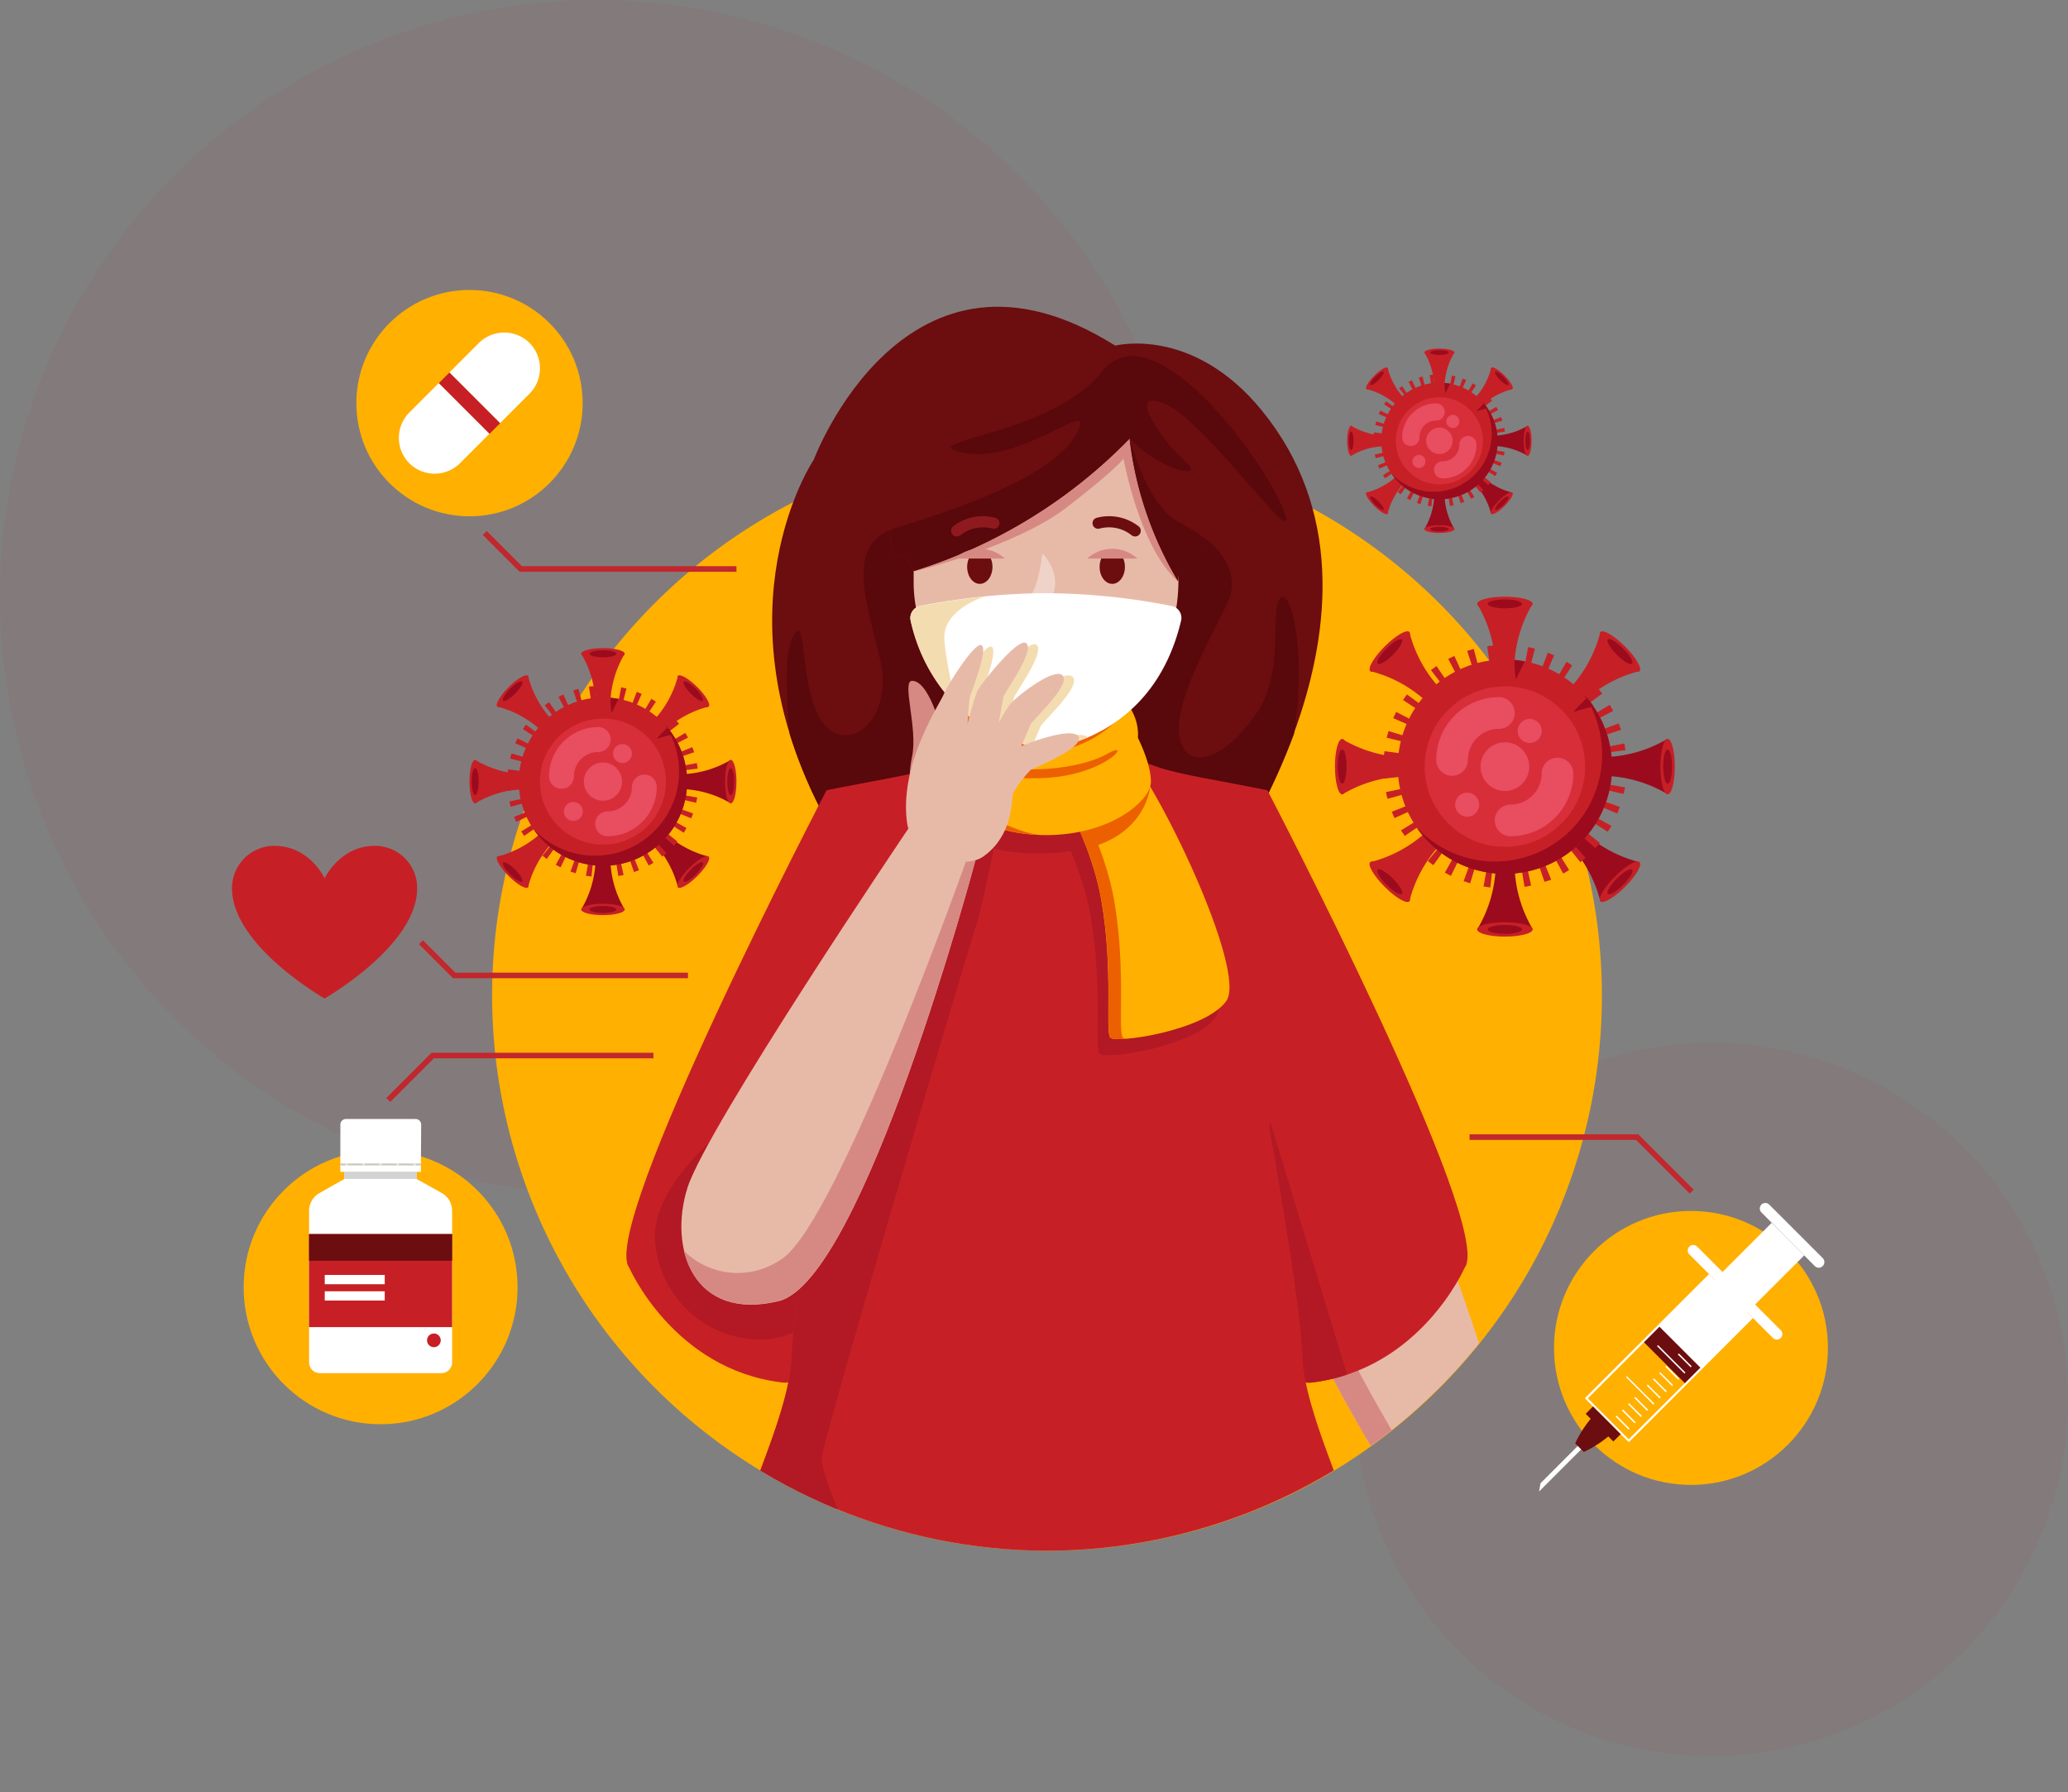 <svg xmlns="http://www.w3.org/2000/svg" xmlns:xlink="http://www.w3.org/1999/xlink" viewBox="0 0 371 321.5"><rect x="0" y="0" width="371" height="321.5" fill="#808080" stroke="none"/><defs><style>.cls-1,.cls-21,.cls-31{fill:none;}.cls-1{clip-rule:evenodd;}.cls-10,.cls-2,.cls-22{fill:#c62026;}.cls-2{opacity:0.05;}.cls-26,.cls-3{fill:#ffb001;}.cls-10,.cls-11,.cls-12,.cls-13,.cls-14,.cls-15,.cls-16,.cls-18,.cls-21,.cls-3,.cls-5,.cls-6,.cls-8,.cls-9{fill-rule:evenodd;}.cls-4{clip-path:url(#clip-path);}.cls-5,.cls-7{fill:#e7baa8;}.cls-20,.cls-6{fill:#d68982;}.cls-19,.cls-8{fill:#6c0d0f;}.cls-9{fill:#59080c;}.cls-11{fill:#b21924;}.cls-12{fill:#e6b5a3;}.cls-13{fill:#ec6000;}.cls-14{fill:#f0d3c8;}.cls-15{fill:#8e1a20;}.cls-16,.cls-27{fill:#fff;}.cls-17,.cls-18{fill:#f4dcb1;}.cls-21{stroke:#fff;}.cls-21,.cls-31{stroke-miterlimit:10;}.cls-23{fill:#9b0b1d;}.cls-24{fill:#d82e3a;}.cls-25{fill:#e84d60;}.cls-28{fill:#c6c6c4;}.cls-29{fill:#eaeae8;}.cls-30{fill:#d1d3d4;}.cls-31{stroke:#c1272d;}</style><clipPath id="clip-path"><path class="cls-1" d="M187.83,278.16a99.74,99.74,0,0,0,99.55-99.55c0-54.83-44.72-140-99.55-140s-99.55,85.17-99.55,140A99.74,99.74,0,0,0,187.83,278.16Z"/></clipPath></defs><title>Asset 2</title><g id="Layer_2" data-name="Layer 2"><g id="Layer_2-2" data-name="Layer 2"><circle class="cls-2" cx="107" cy="107" r="107"/><circle class="cls-2" cx="307" cy="251" r="64"/></g><g id="Layer_1-2" data-name="Layer 1"><path class="cls-3" d="M187.83,278.16a99.55,99.55,0,1,0-99.55-99.55A99.74,99.74,0,0,0,187.83,278.16Z"/><g class="cls-4"><path class="cls-5" d="M279.73,287.47s-18-62.13-24.16-71.75-19.11-14.5-26.08-.46,38.14,77.82,38.14,77.82Z"/><path class="cls-6" d="M233.84,213.44a17.36,17.36,0,0,1,5.49-6.77c-3.68.65-7.19,3.25-9.84,8.58-7,14,38.14,77.82,38.14,77.82l4.25-2C269.51,287.74,227.07,227.09,233.84,213.44Z"/><path class="cls-7" d="M265.5,280.37a12.05,12.05,0,0,0-2.91,4.84,23.85,23.85,0,0,0-1.26,8.94c.39,3.56,2.11,14,4.52,15.76s1.62-7.36,1.49-9.23a7.12,7.12,0,0,1,.48-3.19s3.43,20.77,5.49,22,1.3-10.83,1.09-13.8c0,0,3.45,15.51,5,15.84,3.1.68-.24-16.65-.24-16.65s3.57,12.9,5.67,12.25-1.63-14.49-1.63-14.49,3.55,8.07,5.62,8.34-4.09-17.25-5.36-19.82-4.12-9.81-6.33-12.85C275.63,276.17,269.24,277.26,265.5,280.37Z"/><path class="cls-8" d="M146,82.43s-18.08,26.73,2,64.18c10.52,19.65,7.35-7.47,3.29,3.17s27,16.61,27,16.61h27.25l11.87-7.08s37.88-50.16,9-85.63C213.95,58.36,200.07,62,200.07,62,162.51,38.34,146,82.43,146,82.43Z"/><path class="cls-9" d="M229.71,107.29c-1.94,1.86.73,12.66-3.87,20s-11.95,11.81-14,5.81,5.28-18.4,8.31-24.81-2.66-11.74-8.47-14.52-9-15.17-9-15.17c4.82,5.4,14.07,7.77,9.95,4.16s-11-13.56-3.51-10.29,24.57,28,21.18,19.12S206.83,55.08,197.63,66.7s-35.1,12.47-24.57,14.52,24.33-11,19.85-3.15-23,13.8-32.07,16.58-5.69,12.22-3,23.4-5.81,17.63-10.29,11.46S145,108.09,142,114.87c-1.15,2.58-1,9.35-.33,16.76a84.31,84.31,0,0,0,6.31,15,41.52,41.52,0,0,0,2.94,4.83,5.36,5.36,0,0,1,.35-1.66c3.62-9.49,6.53,11.07-.35,1.66-.11,2.15,1.22,4.09,3.33,5.81l16.43-.5c4.12-.12,46-1.94,47.19-1.94a18,18,0,0,0,3-.53,121.46,121.46,0,0,0,11.27-22.65C234.41,117,231.64,105.43,229.71,107.29Z"/><path class="cls-10" d="M148.28,141.75s-41,78.55-35.38,85.66c0,0,7.92,18.2,27.35,20.56S148.28,141.75,148.28,141.75Z"/><path class="cls-11" d="M127.07,205.14s-9.59,8.33-9.59,16.56a19,19,0,0,0,16.78,18.44c10.53,1.33,19.6-7.81,17.57-21.05S127.07,205.14,127.07,205.14Z"/><path class="cls-12" d="M187.67,102.13h0a11.56,11.56,0,0,1,11.53,11.53v22.08a11.56,11.56,0,0,1-11.53,11.53h0a11.57,11.57,0,0,1-11.53-11.53V113.66A11.57,11.57,0,0,1,187.67,102.13Z"/><path class="cls-10" d="M227.37,141.75s41,78.55,35.38,85.66c0,0-7.92,18.2-27.35,20.56S227.37,141.75,227.37,141.75Z"/><path class="cls-11" d="M227.91,201.29l-3.81,6.36c.36,22.25,3,41.33,11.31,40.33a32.26,32.26,0,0,0,6.27-1.41Z"/><path class="cls-10" d="M233.66,243.37c-.3-9.93-5.95-41.15-5.95-41.15,3.2-13.56-.33-60.46-.34-60.47-8.3-1.69-16-2.85-19.73-4.19s-5.52-2-6.43-.95c0,0-4.87,7-13.38,7s-13.38-7-13.38-7c-.91-1-2.71-.39-6.43.95s-11.43,2.5-19.73,4.19c0,0-3.54,46.91-.34,60.47,0,0-5.65,31.23-5.95,41.15s-8.67,25.9-7.63,27.84c0,0,19.58,13.88,53.47,12.85,33.89,1,53.47-12.85,53.47-12.85C242.34,269.27,234,253.3,233.66,243.37Z"/><path class="cls-11" d="M185.08,139.52s8.41,12.22,10.59,24.93.64,23.48,1.59,24.57,16.93-1.21,20.8-6.54S205.64,143,199.33,136.74,182.3,135,185.08,139.52Z"/><path class="cls-11" d="M147.4,261.57c0-2.66,26.57-92.27,27.61-95.18s4.19-18.48,4.19-18.48L161,159.66s-10.65,25.42-12.35,28.56c-.21.4-.87,1.39-1.85,2.82a64.91,64.91,0,0,0,1.18,11.18s-5.65,31.23-5.95,41.15-8.67,25.9-7.63,27.84c0,0,7.57,5.36,21.43,9.17C152.06,276.44,147.4,264.23,147.4,261.57Z"/><path class="cls-11" d="M188.92,153c17.43-1.09,17.53-12.62,17.53-12.62s-.56-1.65-1.38-3.67c-2-.66-3.2-.81-3.87-.05,0,0-4.87,7-13.38,7s-13.38-7-13.38-7c-.91-1-2.71-.39-6.43.95a34.61,34.61,0,0,1-3.71,1h0C165.91,145.3,171.49,154,188.92,153Z"/><path class="cls-3" d="M187,136.62s8.41,12.22,10.59,24.93.64,23.48,1.59,24.57,16.93-1.21,20.8-6.54-12.42-39.46-18.74-45.75S184.24,132.07,187,136.62Z"/><path class="cls-13" d="M201.47,186.12c-1-1.09.59-11.86-1.59-24.57s-10.59-24.93-10.59-24.93c-1.65-2.7,1.44-5.38,5.54-5.82-5.12-.52-9.76,2.64-7.81,5.82,0,0,8.41,12.22,10.59,24.93s.64,23.48,1.59,24.57c.23.26,1.3.32,2.85.21A1,1,0,0,1,201.47,186.12Z"/><path class="cls-13" d="M206.34,141.05H195.55s-2.28,1.15-4.55,2.32a77.57,77.57,0,0,1,4,8.81l.92-.25C205.83,149,206.34,141.07,206.34,141.05Z"/><path class="cls-3" d="M204.14,132.35a8.75,8.75,0,0,0-2-6.18l-14.48,3.37-14.48-3.37a8.75,8.75,0,0,0-2,6.18s-2.41,4.72-2.31,8,7.18,9.44,18.8,9.44,18.71-6.17,18.8-9.44S204.14,132.35,204.14,132.35Z"/><path class="cls-13" d="M202.5,126.64c-.21-.3-.36-.47-.36-.47l-14.48,3.37-14.48-3.37a9.51,9.51,0,0,0-1.64,3c3.22,2.37,9.76,6.36,16.68,5.72A19.61,19.61,0,0,0,202.5,126.64Z"/><path class="cls-5" d="M187.66,133.13c-12.95,0-23.75-16-23.75-28.59V87.79A23.82,23.82,0,0,1,187.66,64h0a23.82,23.82,0,0,1,23.75,23.75v16.4C211.41,118,202,133.13,187.66,133.13Z"/><path class="cls-6" d="M211.41,87.79A23.58,23.58,0,0,0,206.93,74a20.7,20.7,0,0,0-4.72.52c-13.31,2.85-12.82-.57-22.41,5.25s-13,8.87-13.49,11.75-2.4,11-2.4,11,18.23-4.38,27.49-11.53,10.15-8.73,10.15-8.73,2.89,16.06,9.86,22.09c0,0,0-.06,0-.09Z"/><path class="cls-14" d="M187,99.29s-.61,6.76-3,8.64.06,2.54,3,.91S190.17,102.46,187,99.29Z"/><path class="cls-8" d="M217.23,94.68,215,100.15s-3.63-.37-3.63,4.13a64.36,64.36,0,0,1-8.71-25.64,92.1,92.1,0,0,1-38.78,23.8s-1.2-3.9-3.68-2.57c0,0-3.37-19.5,2-27.65s11.7-16.31,23-15.25S218.21,68,217.23,94.68Z"/><path class="cls-9" d="M215,100.15l1.35-3.38a23.91,23.91,0,0,0-4.72-3c-5.81-2.78-9-15.17-9-15.17a64.36,64.36,0,0,0,8.71,25.64C211.41,99.78,215,100.15,215,100.15Z"/><path class="cls-9" d="M202.69,78.64c4.82,5.4,14.07,7.77,9.95,4.16s-11-13.56-3.51-10.29a16.7,16.7,0,0,1,3.9,2.71A33.84,33.84,0,0,0,203,63.9a6.73,6.73,0,0,0-5.34,2.8c-9.2,11.62-35.1,12.47-24.57,14.52s24.33-11,19.85-3.15-23,13.8-32.07,16.58a11.69,11.69,0,0,0-1.22.45c.29,2.86.62,4.75.62,4.75,2.48-1.33,3.68,2.57,3.68,2.57A92.1,92.1,0,0,0,202.69,78.64Z"/><path class="cls-15" d="M171,94.42A1,1,0,0,0,172.3,96a6.52,6.52,0,0,1,5.77-1.18,1,1,0,0,0,.58-1.91A8.61,8.61,0,0,0,171,94.42Z"/><path class="cls-13" d="M171.54,141.75a9.77,9.77,0,0,1,1-4.71s2.24,2.78,14,2.54,17-7.14,12.1-4.36-15.1,3.57-20.06,1.94a16.44,16.44,0,0,1-7.43-4.81s-2.41,4.72-2.31,8,6.74,9,17.69,9.4C181.44,149.27,171.82,143.81,171.54,141.75Z"/><path class="cls-16" d="M187.67,106.4a118.93,118.93,0,0,0-22.53,2.28,2.18,2.18,0,0,0-1.77,2.6c4.82,20.19,21.71,22.7,24,23a2.45,2.45,0,0,0,.53,0c2.33-.25,19.22-2.76,24-23a2.18,2.18,0,0,0-1.77-2.6A118.93,118.93,0,0,0,187.67,106.4Z"/><path class="cls-17" d="M186.64,130.36c.25-.76,7.16-7,5.89-8.84s-8.53,3.76-9.65,5.28a34.93,34.93,0,0,0-1.87,3.09l.85-4.61c.15-.81,5.49-8,4.17-9.55s-8.18,7.21-8.84,8.43a37.66,37.66,0,0,0-1.66,5.56,28.65,28.65,0,0,0,9.63,4.13C185.8,132.39,186.5,130.76,186.64,130.36Z"/><path class="cls-17" d="M185.53,133.93c.87.18,1.53.27,1.86.3a2.45,2.45,0,0,0,.53,0,26.54,26.54,0,0,0,7.22-2C193.92,131,188.1,132.87,185.53,133.93Z"/><path class="cls-17" d="M175.44,129.67c.08-1.16.26-3.86.42-4.5.2-.81,3.15-8,2.13-9.09s-6.1,6.91-6.86,8.74c-.08.18-.22.46-.41.81A27.22,27.22,0,0,0,175.44,129.67Z"/><path class="cls-18" d="M176.73,107c-5.08.51-9.22,1.24-11.6,1.72a2.18,2.18,0,0,0-1.77,2.6,30.85,30.85,0,0,0,8.17,15.19c-1.11-4.9-2.13-10-2.11-12.32C169.49,109.25,176.54,107,176.73,107Z"/><ellipse class="cls-19" cx="175.78" cy="101.69" rx="2.27" ry="3.04"/><path class="cls-6" d="M171.27,100.19h9A6.65,6.65,0,0,0,171.27,100.19Z"/><path class="cls-8" d="M204.28,94.42A1,1,0,0,1,203,96a6.52,6.52,0,0,0-5.77-1.18,1,1,0,0,1-.58-1.91A8.61,8.61,0,0,1,204.28,94.42Z"/><ellipse class="cls-19" cx="199.54" cy="101.69" rx="2.27" ry="3.04"/><path class="cls-6" d="M204.05,100.19h-9A6.65,6.65,0,0,1,204.05,100.19Z"/><path class="cls-20" d="M169.44,133s-2.37-10.88-5.81-10.88c-1.93,0,1.06,8.52,0,13.55-.93,4.39-.47,9.85,2,10.16S169.44,133,169.44,133Z"/><path class="cls-5" d="M163,148.57s-36.22,53.59-39.67,64.49,1.09,24,16.34,20.33S175,154.28,175,154.28Z"/><path class="cls-6" d="M175,154.28a4.86,4.86,0,0,0,1.37-.64,11.33,11.33,0,0,0,2.87-2.9c-2.92,3.68-9.49,2.09-9.49,2.09l3.51,1.76s-23,64.69-33,71.22a13.69,13.69,0,0,1-17.57-1.46c1.57,6.64,7,11.42,16.94,9,15.25-3.63,35.38-79.11,35.38-79.11Z"/><path class="cls-7" d="M162.74,147.62c.88,6.12,10.1,8.5,13.64,6,5.55-3.89,5-10.29,5.39-11.36a20.11,20.11,0,0,1,3.15-4.17c.36-.25,9.45-3.81,8.59-5.89s-10,1.32-10.92,2a55.78,55.78,0,0,0-4.37,4.47l4-2.59s2.34-5.23,2.59-6,7.16-7,5.89-8.84-8.53,3.76-9.65,5.28-3.51,6.15-3.51,6.15l1.32-1.32s1-5.54,1.17-6.35,5.49-8,4.17-9.55-8.18,7.21-8.84,8.43a44.58,44.58,0,0,0-1.78,6s.25-4.22.46-5,3.15-8,2.13-9.09-6.1,6.91-6.86,8.74S161.24,137.19,162.74,147.62Z"/></g><path class="cls-21" d="M160.68,110.49"/><path class="cls-22" d="M124.21,124.16l-2.58-2.94a18.32,18.32,0,0,1-4.23,7.85l.95.95.95.95a18.32,18.32,0,0,1,7.85-4.23Z"/><ellipse class="cls-22" cx="124.39" cy="123.98" rx="1.02" ry="3.9" transform="translate(-51.24 124.27) rotate(-45)"/><ellipse class="cls-23" cx="124.39" cy="123.98" rx="0.63" ry="2.42" transform="translate(-51.24 124.27) rotate(-45)"/><path class="cls-22" d="M92.14,156.23l2.58,2.94a18.32,18.32,0,0,1,4.23-7.85l-.95-.95-.95-.95a18.32,18.32,0,0,1-7.85,4.23Z"/><ellipse class="cls-22" cx="91.96" cy="156.41" rx="1.02" ry="3.9" transform="translate(-83.66 110.83) rotate(-45)"/><ellipse class="cls-23" cx="91.96" cy="156.41" rx="0.63" ry="2.42" transform="translate(-83.66 110.84) rotate(-45)"/><path class="cls-23" d="M124.21,156.23l2.94-2.58a18.32,18.32,0,0,1-7.85-4.23l-.95.95-.95.95a18.32,18.32,0,0,1,4.23,7.85Z"/><ellipse class="cls-22" cx="124.39" cy="156.41" rx="3.9" ry="1.02" transform="translate(-74.17 133.77) rotate(-45)"/><ellipse class="cls-23" cx="124.39" cy="156.41" rx="2.42" ry="0.63" transform="translate(-74.17 133.77) rotate(-45)"/><path class="cls-22" d="M92.14,124.16l-2.94,2.58A18.32,18.32,0,0,1,97.05,131L98,130l.95-.95a18.32,18.32,0,0,1-4.23-7.85Z"/><ellipse class="cls-22" cx="91.96" cy="123.98" rx="3.9" ry="1.02" transform="translate(-60.73 101.34) rotate(-45)"/><ellipse class="cls-23" cx="91.96" cy="123.98" rx="2.42" ry="0.63" transform="translate(-60.73 101.34) rotate(-45)"/><path class="cls-22" d="M108.17,157.35H108l.06-2.68h.1l.7,0,.13,2.67Zm-2.06-.12-1-.14.47-2.63.81.12Zm4.82-.1-.43-2.64.8-.15.57,2.61Zm-7.66-.49-.92-.3.9-2.52.78.26Zm10.47-.21-.87-2.53.77-.29,1,2.48Zm-13.17-.85q-.44-.22-.86-.46L101,152.8l.72.38Zm15.82-.32-1.28-2.35.7-.41,1.41,2.27Q116.82,155,116.39,155.26Zm-18.3-1.18q-.39-.28-.77-.59L99,151.41l.65.5Zm20.72-.42-1.67-2.09c.21-.17.42-.35.63-.53l1.78,2Q119.19,153.36,118.81,153.66ZM95.9,152.18q-.34-.35-.66-.71l2-1.76q.27.31.55.6Zm25-.51-2-1.79q.27-.3.53-.62l2.09,1.68Q121.24,151.32,120.92,151.67Zm-26.86-1.73q-.28-.4-.53-.81l2.28-1.4q.21.35.44.68Zm28.61-.58-2.26-1.44q.22-.34.42-.7l2.34,1.3C123,148.82,122.84,149.1,122.67,149.37Zm-30.05-1.94q-.2-.44-.38-.89l2.49-1q.15.38.32.75Zm31.4-.64-2.47-1q.16-.38.29-.76l2.52.89Q124.2,146.35,124,146.79Zm-32.39-2.08c-.08-.31-.16-.63-.23-.94l2.62-.55c.06.27.12.53.19.79ZM124.9,144l-2.61-.6q.09-.4.16-.8l2.64.45Q125,143.56,124.9,144Zm-33.8-2.17q0-.48-.07-1l2.67-.1c0,.27,0,.54.05.81Zm34.2-.7-2.67-.15q0-.41,0-.82v-.37l2.68-.06q0,.21,0,.43Q125.33,140.68,125.3,141.16Zm-31.57-2L91.06,139q0-.48.09-1l2.66.34Q93.76,138.74,93.73,139.15Zm28.78-.95q-.06-.41-.13-.8l2.63-.51q.09.47.16,1Zm-28.4-1.47-2.6-.64q.12-.47.26-.93l2.56.78Q94.21,136.34,94.11,136.74Zm27.87-.92q-.12-.39-.27-.77l2.5-1q.17.45.32.91Zm-27.09-1.4-2.45-1.07q.19-.45.41-.88l2.39,1.21Q95.06,134,94.89,134.42Zm26.15-.86q-.19-.36-.39-.71l2.3-1.36q.25.42.47.85Zm-25-1.29-2.24-1.47q.27-.4.55-.79l2.15,1.59Q96.28,131.93,96.06,132.27Zm23.69-.78q-.25-.33-.51-.64l2-1.73q.31.37.6.75Zm-22.18-1.15-2-1.82q.33-.35.68-.69l1.86,1.93Q97.85,130,97.57,130.34Zm20.54-.67q-.3-.28-.61-.54l1.72-2q.37.31.72.64Zm-18.73-1-1.63-2.13q.38-.29.78-.57l1.5,2.21Zm16.82-.55-.69-.43,1.36-2.31q.42.25.82.51Zm-14.76-.77L100.19,125q.43-.22.87-.43l1.11,2.43Zm12.62-.41-.76-.31.95-2.5.89.37Zm-10.37-.54-.83-2.55.93-.27.68,2.59Zm8.05-.27-.79-.18.51-2.63.95.21Zm-5.67-.29-.39-2.65,1-.11.23,2.67Zm3.26-.11-.82,0,.06-2.68,1,0Z"/><circle class="cls-22" cx="108.17" cy="140.2" r="15.1"/><path class="cls-23" d="M109.29,125.15l.22.66a18.62,18.62,0,0,0,.21,2.09l1.25-2.54A15.12,15.12,0,0,0,109.29,125.15Z"/><path class="cls-23" d="M119.23,129.94a15.09,15.09,0,0,1-23.55,18.73,15.09,15.09,0,1,0,23.55-18.73Z"/><circle class="cls-24" cx="108.17" cy="140.2" r="11.3"/><circle class="cls-25" cx="108.17" cy="140.2" r="3.43"/><circle class="cls-25" cx="111.67" cy="135.17" r="1.7"/><circle class="cls-25" cx="102.86" cy="145.55" r="1.7"/><path class="cls-25" d="M100.73,141.48a2.23,2.23,0,0,1-2.23-2.23,8.84,8.84,0,0,1,8.83-8.83,2.23,2.23,0,1,1,0,4.46,4.38,4.38,0,0,0-4.37,4.37A2.23,2.23,0,0,1,100.73,141.48Z"/><path class="cls-25" d="M109,150a2.23,2.23,0,1,1,0-4.46,4.38,4.38,0,0,0,4.37-4.37,2.23,2.23,0,1,1,4.46,0A8.84,8.84,0,0,1,109,150Z"/><path class="cls-22" d="M108.17,117.52l-3.9-.25a18.32,18.32,0,0,1,2.56,8.54h2.68a18.32,18.32,0,0,1,2.56-8.54Z"/><ellipse class="cls-22" cx="108.17" cy="117.27" rx="3.9" ry="1.02"/><ellipse class="cls-23" cx="108.17" cy="117.27" rx="2.42" ry="0.63"/><path class="cls-23" d="M108.17,162.87l3.9.25a18.32,18.32,0,0,1-2.56-8.54h-2.68a18.32,18.32,0,0,1-2.56,8.54Z"/><ellipse class="cls-22" cx="108.17" cy="163.13" rx="3.9" ry="1.02"/><ellipse class="cls-23" cx="108.17" cy="163.13" rx="2.42" ry="0.63"/><path class="cls-23" d="M130.85,140.2l.25-3.9a18.32,18.32,0,0,1-8.54,2.56v2.68a18.32,18.32,0,0,1,8.54,2.56Z"/><ellipse class="cls-22" cx="131.1" cy="140.2" rx="1.02" ry="3.9"/><ellipse class="cls-23" cx="131.1" cy="140.2" rx="0.63" ry="2.42"/><path class="cls-22" d="M85.5,140.2l-.25,3.9a18.32,18.32,0,0,1,8.54-2.56v-2.68a18.32,18.32,0,0,1-8.54-2.56Z"/><ellipse class="cls-22" cx="85.24" cy="140.2" rx="1.02" ry="3.9"/><ellipse class="cls-23" cx="85.24" cy="140.2" rx="0.63" ry="2.42"/><path class="cls-23" d="M119.76,130.53a16,16,0,0,0-1.95,2s1.18-.39,2.86-.78A15,15,0,0,0,119.76,130.53Z"/><path class="cls-22" d="M290.39,117.1l-3.28-3.74a23.33,23.33,0,0,1-5.38,10l1.2,1.2,1.2,1.2a23.33,23.33,0,0,1,10-5.38Z"/><ellipse class="cls-22" cx="290.62" cy="116.87" rx="1.29" ry="4.97" transform="translate(2.48 239.73) rotate(-45)"/><ellipse class="cls-23" cx="290.62" cy="116.87" rx="0.8" ry="3.08" transform="translate(2.48 239.73) rotate(-45)"/><path class="cls-22" d="M249.56,157.93l3.28,3.74a23.33,23.33,0,0,1,5.38-10l-1.2-1.2-1.2-1.2a23.33,23.33,0,0,1-10,5.38Z"/><ellipse class="cls-22" cx="249.33" cy="158.16" rx="1.29" ry="4.97" transform="translate(-38.81 222.63) rotate(-45)"/><ellipse class="cls-23" cx="249.33" cy="158.16" rx="0.8" ry="3.08" transform="translate(-38.81 222.63) rotate(-45)"/><path class="cls-23" d="M290.39,157.93l3.74-3.28a23.33,23.33,0,0,1-10-5.38l-1.2,1.2-1.2,1.2a23.33,23.33,0,0,1,5.38,10Z"/><ellipse class="cls-22" cx="290.62" cy="158.16" rx="4.97" ry="1.29" transform="translate(-26.71 251.82) rotate(-45)"/><ellipse class="cls-23" cx="290.62" cy="158.16" rx="3.08" ry="0.8" transform="translate(-26.71 251.82) rotate(-45)"/><path class="cls-22" d="M249.56,117.1l-3.74,3.28a23.33,23.33,0,0,1,10,5.38l1.2-1.2,1.2-1.2a23.33,23.33,0,0,1-5.38-10Z"/><ellipse class="cls-22" cx="249.33" cy="116.87" rx="4.97" ry="1.29" transform="translate(-9.61 210.53) rotate(-45)"/><ellipse class="cls-23" cx="249.33" cy="116.87" rx="3.08" ry="0.8" transform="translate(-9.61 210.54) rotate(-45)"/><path class="cls-22" d="M270,159.35h-.2l.07-3.41H270l.9,0,.16,3.4Zm-2.63-.16q-.62-.07-1.22-.18l.6-3.35q.51.09,1,.15Zm6.13-.12-.55-3.36,1-.2.73,3.33Q274.09,159,273.48,159.07Zm-9.75-.63q-.59-.18-1.17-.38l1.15-3.21q.49.18,1,.33Zm13.33-.27L276,155q.49-.17,1-.36l1.28,3.16Q277.65,158,277.06,158.18ZM260.3,157.1q-.55-.27-1.09-.58l1.69-3q.45.26.92.49Zm20.14-.41-1.64-3q.46-.25.9-.52l1.8,2.89Q281,156.39,280.44,156.69Zm-23.3-1.5q-.5-.36-1-.75l2.16-2.64q.4.33.82.64Zm26.38-.53L281.4,152c.27-.22.54-.44.8-.67l2.26,2.55Q284,154.27,283.52,154.65Zm-29.17-1.88q-.43-.44-.84-.91l2.57-2.24q.34.39.7.76Zm31.86-.64-2.54-2.28q.35-.39.68-.8l2.66,2.14Q286.62,151.67,286.21,152.13Zm-34.2-2.2q-.35-.51-.67-1l2.91-1.78q.27.44.57.87Zm36.43-.73-2.87-1.83q.28-.44.53-.89l3,1.66C288.87,148.49,288.65,148.85,288.43,149.19Zm-38.27-2.47q-.26-.56-.49-1.13l3.16-1.26q.19.48.41,1Zm40-.81L287,144.6q.2-.48.37-1l3.21,1.13Q290.38,145.35,290.14,145.91Zm-41.24-2.65c-.11-.4-.21-.8-.29-1.2l3.33-.7c.07.34.15.67.24,1Zm42.37-.86-3.32-.76q.11-.5.2-1l3.36.57Q291.41,141.8,291.27,142.4Zm-43-2.77q-.06-.61-.08-1.23l3.41-.13c0,.35,0,.69.07,1Zm43.55-.89-3.4-.19q0-.52,0-1V137l3.41-.08q0,.27,0,.54Q291.82,138.13,291.78,138.74Zm-40.19-2.55-3.4-.24q0-.61.12-1.22l3.38.43C251.65,135.49,251.61,135.84,251.59,136.19ZM288.24,135q-.07-.52-.17-1l3.34-.65q.12.6.2,1.21Zm-36.16-1.87-3.31-.81q.15-.6.33-1.19l3.26,1Q252.19,132.6,252.07,133.11Zm35.48-1.17q-.16-.5-.34-1l3.18-1.21q.22.57.41,1.16Zm-34.49-1.78-3.12-1.36q.25-.57.52-1.12l3,1.54Q253.28,129.68,253.07,130.16Zm33.3-1.1q-.24-.46-.5-.91l2.93-1.73q.31.53.6,1.08Zm-31.82-1.65-2.85-1.87q.34-.52.7-1l2.74,2Q254.84,127,254.55,127.42Zm30.16-1q-.31-.42-.65-.81l2.6-2.2q.4.47.77,1ZM256.47,125l-2.5-2.32q.42-.45.86-.88l2.36,2.45Q256.83,124.58,256.47,125Zm26.16-.86q-.38-.36-.78-.69l2.2-2.61q.47.4.92.82Zm-23.85-1.24-2.07-2.71q.49-.37,1-.72l1.91,2.82Q259.19,122.55,258.78,122.87Zm21.41-.7q-.43-.29-.88-.55l1.73-2.94q.53.31,1,.66Zm-18.79-1-1.59-3q.54-.29,1.1-.54l1.42,3.1Q261.86,120.95,261.4,121.19Zm16.06-.53q-.48-.21-1-.4l1.21-3.19q.58.22,1.14.47Zm-13.2-.68-1.05-3.24q.58-.19,1.18-.35l.87,3.3Q264.76,119.82,264.26,120Zm10.25-.34q-.5-.13-1-.23l.65-3.35q.61.12,1.2.27Zm-7.22-.37-.49-3.37q.61-.09,1.22-.14l.3,3.39Q267.81,119.2,267.3,119.27Zm4.15-.14-1-.05.08-3.41q.62,0,1.22.06Z"/><circle class="cls-22" cx="269.98" cy="137.51" r="19.22"/><path class="cls-23" d="M271.4,118.36l.28.83a23.71,23.71,0,0,0,.27,2.67l1.59-3.23A19.28,19.28,0,0,0,271.4,118.36Z"/><path class="cls-23" d="M284.05,124.45a19.21,19.21,0,0,1-30,23.85,19.22,19.22,0,1,0,30-23.85Z"/><circle class="cls-24" cx="269.98" cy="137.51" r="14.39"/><circle class="cls-25" cx="269.98" cy="137.51" r="4.37"/><circle class="cls-25" cx="274.43" cy="131.11" r="2.16"/><circle class="cls-25" cx="263.21" cy="144.34" r="2.16"/><path class="cls-25" d="M260.5,139.15a2.84,2.84,0,0,1-2.84-2.84,11.26,11.26,0,0,1,11.25-11.25,2.84,2.84,0,0,1,0,5.68,5.57,5.57,0,0,0-5.57,5.57A2.84,2.84,0,0,1,260.5,139.15Z"/><path class="cls-25" d="M271,150a2.84,2.84,0,1,1,0-5.68,5.57,5.57,0,0,0,5.57-5.57,2.84,2.84,0,1,1,5.68,0A11.26,11.26,0,0,1,271,150Z"/><path class="cls-22" d="M270,108.64l-5-.32a23.33,23.33,0,0,1,3.27,10.88h3.41a23.33,23.33,0,0,1,3.27-10.88Z"/><ellipse class="cls-22" cx="269.98" cy="108.32" rx="4.97" ry="1.29"/><ellipse class="cls-23" cx="269.98" cy="108.32" rx="3.08" ry="0.8"/><path class="cls-23" d="M270,166.38l5,.32a23.33,23.33,0,0,1-3.27-10.88h-3.41A23.33,23.33,0,0,1,265,166.71Z"/><ellipse class="cls-22" cx="269.98" cy="166.71" rx="4.97" ry="1.29"/><ellipse class="cls-23" cx="269.98" cy="166.71" rx="3.08" ry="0.8"/><path class="cls-23" d="M298.85,137.51l.32-5a23.33,23.33,0,0,1-10.88,3.27v3.41a23.33,23.33,0,0,1,10.88,3.27Z"/><ellipse class="cls-22" cx="299.17" cy="137.51" rx="1.29" ry="4.97"/><ellipse class="cls-23" cx="299.17" cy="137.51" rx="0.8" ry="3.08"/><path class="cls-22" d="M241.1,137.51l-.32,5a23.33,23.33,0,0,1,10.88-3.27v-3.41a23.33,23.33,0,0,1-10.88-3.27Z"/><ellipse class="cls-22" cx="240.78" cy="137.51" rx="1.29" ry="4.97"/><ellipse class="cls-23" cx="240.78" cy="137.51" rx="0.8" ry="3.08"/><path class="cls-23" d="M284.73,125.2a20.35,20.35,0,0,0-2.48,2.52s1.51-.5,3.64-1A19.08,19.08,0,0,0,284.73,125.2Z"/><path class="cls-22" d="M269.3,68l-1.78-2a12.65,12.65,0,0,1-2.92,5.42l.65.65.65.65a12.65,12.65,0,0,1,5.42-2.92Z"/><ellipse class="cls-22" cx="269.43" cy="67.87" rx="0.7" ry="2.7" transform="translate(30.92 210.39) rotate(-45)"/><ellipse class="cls-23" cx="269.43" cy="67.87" rx="0.43" ry="1.67" transform="translate(30.92 210.39) rotate(-45)"/><path class="cls-22" d="M247.15,90.14l1.78,2a12.65,12.65,0,0,1,2.92-5.42l-.65-.65-.65-.65a12.65,12.65,0,0,1-5.42,2.92Z"/><ellipse class="cls-22" cx="247.03" cy="90.26" rx="0.7" ry="2.7" transform="translate(8.53 201.11) rotate(-45)"/><ellipse class="cls-23" cx="247.03" cy="90.26" rx="0.43" ry="1.67" transform="translate(8.53 201.11) rotate(-45)"/><path class="cls-23" d="M269.3,90.14l2-1.78a12.65,12.65,0,0,1-5.42-2.92l-.65.65-.65.65a12.65,12.65,0,0,1,2.92,5.42Z"/><ellipse class="cls-22" cx="269.43" cy="90.26" rx="2.7" ry="0.7" transform="translate(15.09 216.95) rotate(-45)"/><ellipse class="cls-23" cx="269.43" cy="90.26" rx="1.67" ry="0.43" transform="translate(15.09 216.95) rotate(-45)"/><path class="cls-22" d="M247.15,68l-2,1.78a12.65,12.65,0,0,1,5.42,2.92l.65-.65.65-.65A12.65,12.65,0,0,1,248.94,66Z"/><ellipse class="cls-22" cx="247.03" cy="67.87" rx="2.7" ry="0.7" transform="translate(24.37 194.56) rotate(-45)"/><ellipse class="cls-23" cx="247.03" cy="67.87" rx="1.67" ry="0.43" transform="translate(24.36 194.55) rotate(-45)"/><path class="cls-22" d="M258.23,90.91h-.11l0-1.85h.55l.09,1.85Zm-1.43-.08-.66-.1.33-1.82L257,89Zm3.33-.07-.3-1.82.55-.11.4,1.8Zm-5.29-.34-.63-.21.62-1.74.54.18Zm7.23-.15-.6-1.75.53-.2.7,1.71ZM253,89.69l-.59-.31.92-1.61.5.26Zm10.93-.22L263,87.85l.49-.28,1,1.57Zm-12.64-.82-.53-.41,1.17-1.43.45.34Zm14.31-.29-1.15-1.45.43-.36,1.23,1.38Zm-15.82-1-.45-.49,1.39-1.21.38.41ZM267,87l-1.38-1.23.37-.43,1.44,1.16ZM248.48,85.8q-.19-.27-.36-.56l1.58-1,.31.47Zm19.76-.4-1.56-1q.15-.24.29-.48l1.61.9C268.47,85,268.36,85.21,268.24,85.4Zm-20.76-1.34q-.14-.3-.26-.61l1.72-.68q.1.26.22.52Zm21.68-.44-1.71-.71q.11-.26.2-.53l1.74.61Q269.29,83.31,269.17,83.62Zm-22.37-1.44c-.06-.21-.11-.43-.16-.65l1.81-.38c0,.18.08.37.13.55Zm23-.47L268,81.3q.06-.27.11-.55l1.82.31Q269.85,81.39,269.78,81.71Zm-23.34-1.5q0-.33,0-.67l1.85-.07c0,.19,0,.37,0,.56Zm23.62-.48-1.85-.1q0-.28,0-.56v-.25l1.85,0q0,.15,0,.29Q270.07,79.4,270.06,79.73Zm-21.8-1.39-1.84-.13q0-.33.07-.66l1.83.23Q248.27,78.06,248.25,78.35Zm19.88-.66q0-.28-.09-.56l1.81-.35q.06.33.11.66Zm-19.62-1-1.8-.44q.08-.33.18-.64l1.77.54Q248.58,76.4,248.52,76.68ZM267.76,76q-.08-.27-.19-.53l1.73-.66q.12.31.22.63Zm-18.71-1-1.69-.74q.13-.31.28-.61l1.65.83Q249.17,74.82,249.06,75.08Zm18.06-.59q-.13-.25-.27-.49l1.59-.94q.17.29.32.58Zm-17.26-.89-1.55-1q.18-.28.38-.55l1.49,1.1Zm16.36-.54-.35-.44,1.41-1.19.42.52Zm-15.32-.79L249.55,71l.47-.48,1.28,1.33Zm14.19-.47-.42-.38L265.86,70l.5.44Zm-12.94-.67L251,69.65l.54-.39,1,1.53Zm11.61-.38-.48-.3.94-1.59.57.36Zm-10.19-.53-.86-1.64.6-.29.77,1.68Zm8.71-.29-.52-.21.66-1.73.62.25Zm-7.16-.37-.57-1.76.64-.19.47,1.79Zm5.56-.18-.55-.12.35-1.81.65.15Zm-3.92-.2-.27-1.83.66-.08.16,1.84ZM259,69.1l-.57,0,0-1.85.66,0Z"/><circle class="cls-22" cx="258.23" cy="79.07" r="10.43"/><path class="cls-23" d="M259,68.68l.15.45a12.87,12.87,0,0,0,.14,1.45l.86-1.75A10.46,10.46,0,0,0,259,68.68Z"/><path class="cls-23" d="M265.86,72A10.42,10.42,0,0,1,249.6,84.92,10.42,10.42,0,1,0,265.86,72Z"/><circle class="cls-24" cx="258.23" cy="79.07" r="7.81"/><circle class="cls-25" cx="258.23" cy="79.07" r="2.37"/><circle class="cls-25" cx="260.64" cy="75.59" r="1.17"/><circle class="cls-25" cx="254.56" cy="82.77" r="1.17"/><path class="cls-25" d="M253.09,80a1.54,1.54,0,0,1-1.54-1.54,6.11,6.11,0,0,1,6.1-6.1,1.54,1.54,0,0,1,0,3.08,3,3,0,0,0-3,3A1.54,1.54,0,0,1,253.09,80Z"/><path class="cls-25" d="M258.81,85.82a1.54,1.54,0,0,1,0-3.08,3,3,0,0,0,3-3,1.54,1.54,0,0,1,3.08,0A6.11,6.11,0,0,1,258.81,85.82Z"/><path class="cls-22" d="M258.23,63.4l-2.7-.18a12.65,12.65,0,0,1,1.77,5.9h1.85a12.65,12.65,0,0,1,1.77-5.9Z"/><ellipse class="cls-22" cx="258.23" cy="63.23" rx="2.7" ry="0.7"/><ellipse class="cls-23" cx="258.23" cy="63.23" rx="1.67" ry="0.43"/><path class="cls-23" d="M258.23,94.73l2.7.18a12.65,12.65,0,0,1-1.77-5.9H257.3a12.65,12.65,0,0,1-1.77,5.9Z"/><ellipse class="cls-22" cx="258.23" cy="94.9" rx="2.7" ry="0.7"/><ellipse class="cls-23" cx="258.23" cy="94.9" rx="1.67" ry="0.43"/><path class="cls-23" d="M273.89,79.07l.18-2.7a12.65,12.65,0,0,1-5.9,1.77V80a12.65,12.65,0,0,1,5.9,1.77Z"/><ellipse class="cls-22" cx="274.06" cy="79.07" rx="0.7" ry="2.7"/><ellipse class="cls-23" cx="274.06" cy="79.07" rx="0.43" ry="1.67"/><path class="cls-22" d="M242.57,79.07l-.18,2.7a12.65,12.65,0,0,1,5.9-1.77V78.14a12.65,12.65,0,0,1-5.9-1.77Z"/><ellipse class="cls-22" cx="242.39" cy="79.07" rx="0.7" ry="2.7"/><ellipse class="cls-23" cx="242.39" cy="79.07" rx="0.43" ry="1.67"/><path class="cls-23" d="M266.23,72.39a11,11,0,0,0-1.35,1.37s.82-.27,2-.54A10.34,10.34,0,0,0,266.23,72.39Z"/><circle class="cls-26" cx="68.28" cy="230.9" r="24.57"/><path class="cls-27" d="M75.51,208.72H61.06v-7a1,1,0,0,1,1-1h12.5a1,1,0,0,1,1,1Z"/><rect class="cls-27" x="61.06" y="208.72" width="14.45" height="1.48"/><rect class="cls-28" x="61.06" y="208.72" width="14.45" height="0.32"/><rect class="cls-29" x="61.97" y="208.72" width="0.42" height="0.32"/><rect class="cls-29" x="65.02" y="208.72" width="0.42" height="0.32"/><rect class="cls-29" x="68.07" y="208.72" width="0.42" height="0.32"/><rect class="cls-29" x="71.12" y="208.72" width="0.42" height="0.32"/><rect class="cls-29" x="74.17" y="208.72" width="0.42" height="0.32"/><path class="cls-27" d="M79.26,214l-4.47-2.5V210.2h-13v1.26L57.31,214a3.64,3.64,0,0,0-1.86,3.18v27.2a1.92,1.92,0,0,0,1.92,1.92H79.19a1.92,1.92,0,0,0,1.92-1.92v-27.2A3.64,3.64,0,0,0,79.26,214Z"/><rect class="cls-30" x="61.77" y="210.2" width="13.02" height="1.26"/><rect class="cls-22" x="55.44" y="221.36" width="25.67" height="16.69"/><rect class="cls-19" x="55.44" y="221.36" width="25.67" height="4.78"/><circle class="cls-22" cx="77.84" cy="240.42" r="1.23"/><rect class="cls-27" x="58.26" y="228.69" width="10.76" height="1.66"/><rect class="cls-27" x="58.26" y="231.62" width="10.76" height="1.66"/><polyline class="cls-31" points="69.66 197.3 77.63 189.33 117.22 189.33"/><circle class="cls-26" cx="84.23" cy="72.31" r="20.3"/><path class="cls-27" d="M95,70.61a6.45,6.45,0,0,0,0-9.09h0a6.45,6.45,0,0,0-9.09,0l-5.3,5.3,9.09,9.09Z"/><path class="cls-27" d="M73.43,74a6.45,6.45,0,0,0,0,9.09h0a6.45,6.45,0,0,0,9.09,0l5.3-5.3-9.09-9.09Z"/><rect class="cls-22" x="82.88" y="65.88" width="2.69" height="12.86" transform="translate(-26.46 80.74) rotate(-45)"/><polyline class="cls-31" points="86.96 95.6 93.42 102.06 132.12 102.06"/><circle class="cls-26" cx="303.36" cy="241.78" r="24.57"/><polygon class="cls-27" points="276.11 267.53 276.37 266.05 285.97 256.44 286.58 257.06 276.11 267.53"/><path class="cls-19" d="M286.63,253.12h0a20.2,20.2,0,0,0-3.95,5.59l-.09.19,1.54,1.54.19-.09a20.17,20.17,0,0,0,5.59-3.95h0Z"/><rect class="cls-27" x="293.82" y="227.87" width="11.16" height="31.5" transform="translate(259.96 -140.36) rotate(45)"/><rect class="cls-26" x="286.38" y="244.11" width="14.7" height="10.38" transform="translate(-90.25 280.72) rotate(-45)"/><rect class="cls-27" x="305.66" y="217.73" width="8.25" height="31.03" transform="translate(255.66 -150.74) rotate(45)"/><path class="cls-27" d="M325.56,227.08,316,217.47a1,1,0,0,1,0-1.4h0a1,1,0,0,1,1.4,0l9.61,9.61a1,1,0,0,1,0,1.4h0A1,1,0,0,1,325.56,227.08Z"/><rect class="cls-19" x="294.8" y="241.07" width="10.38" height="3.94" transform="translate(259.72 -140.94) rotate(45)"/><rect class="cls-19" x="284.1" y="254.49" width="7.02" height="1.86" transform="translate(264.85 -128.56) rotate(45)"/><path class="cls-27" d="M318.07,240l-15-15a1,1,0,0,1,0-1.4h0a1,1,0,0,1,1.4,0l15,15a1,1,0,0,1,0,1.4h0A1,1,0,0,1,318.07,240Z"/><rect class="cls-27" x="294.12" y="245.92" width="0.25" height="6.96" transform="translate(-90.17 281.11) rotate(-45)"/><rect class="cls-27" x="290.96" y="253.53" width="0.26" height="3.27" transform="translate(-95.17 280.57) rotate(-45)"/><rect class="cls-27" x="292.08" y="252.42" width="0.26" height="3.27" transform="translate(-94.06 281.04) rotate(-45)"/><rect class="cls-27" x="293.19" y="251.3" width="0.26" height="3.27" transform="translate(-92.94 281.49) rotate(-45)"/><rect class="cls-27" x="294.31" y="250.19" width="0.26" height="3.27" transform="translate(-91.83 281.95) rotate(-45)"/><rect class="cls-27" x="299.69" y="240.34" width="0.26" height="6.96" transform="translate(-84.59 283.42) rotate(-45)"/><rect class="cls-27" x="296.54" y="247.96" width="0.26" height="3.27" transform="translate(-89.59 282.88) rotate(-45)"/><rect class="cls-27" x="297.65" y="246.84" width="0.26" height="3.27" transform="translate(-88.48 283.35) rotate(-45)"/><rect class="cls-27" x="298.77" y="245.72" width="0.25" height="3.27" transform="translate(-87.36 283.81) rotate(-45)"/><rect class="cls-27" x="299.89" y="244.61" width="0.26" height="3.27" transform="translate(-86.25 284.26) rotate(-45)"/><rect class="cls-27" x="305.27" y="234.76" width="0.26" height="6.96" transform="translate(-79.01 285.73) rotate(-45)"/><rect class="cls-27" x="302.12" y="242.38" width="0.26" height="3.27" transform="translate(-84.02 285.19) rotate(-45)"/><rect class="cls-27" x="303.23" y="241.26" width="0.26" height="3.27" transform="translate(-82.9 285.65) rotate(-45)"/><rect class="cls-27" x="304.35" y="240.14" width="0.25" height="3.27" transform="translate(-81.78 286.11) rotate(-45)"/><rect class="cls-27" x="305.46" y="239.03" width="0.26" height="3.27" transform="translate(-80.67 286.58) rotate(-45)"/><polyline class="cls-31" points="303.49 213.75 293.71 203.97 263.64 203.97"/><path class="cls-10" d="M72.64,153.94a7.62,7.62,0,0,0-5.4-2.22c-6.28,0-9,5.82-9,5.82s-2.7-5.82-9-5.82a7.59,7.59,0,0,0-7.62,7.62c0,10.3,16.61,19.76,16.61,19.76s16.61-9.46,16.61-19.76A7.61,7.61,0,0,0,72.64,153.94Z"/><polyline class="cls-31" points="75.51 169 81.48 174.97 123.42 174.97"/></g></g></svg>